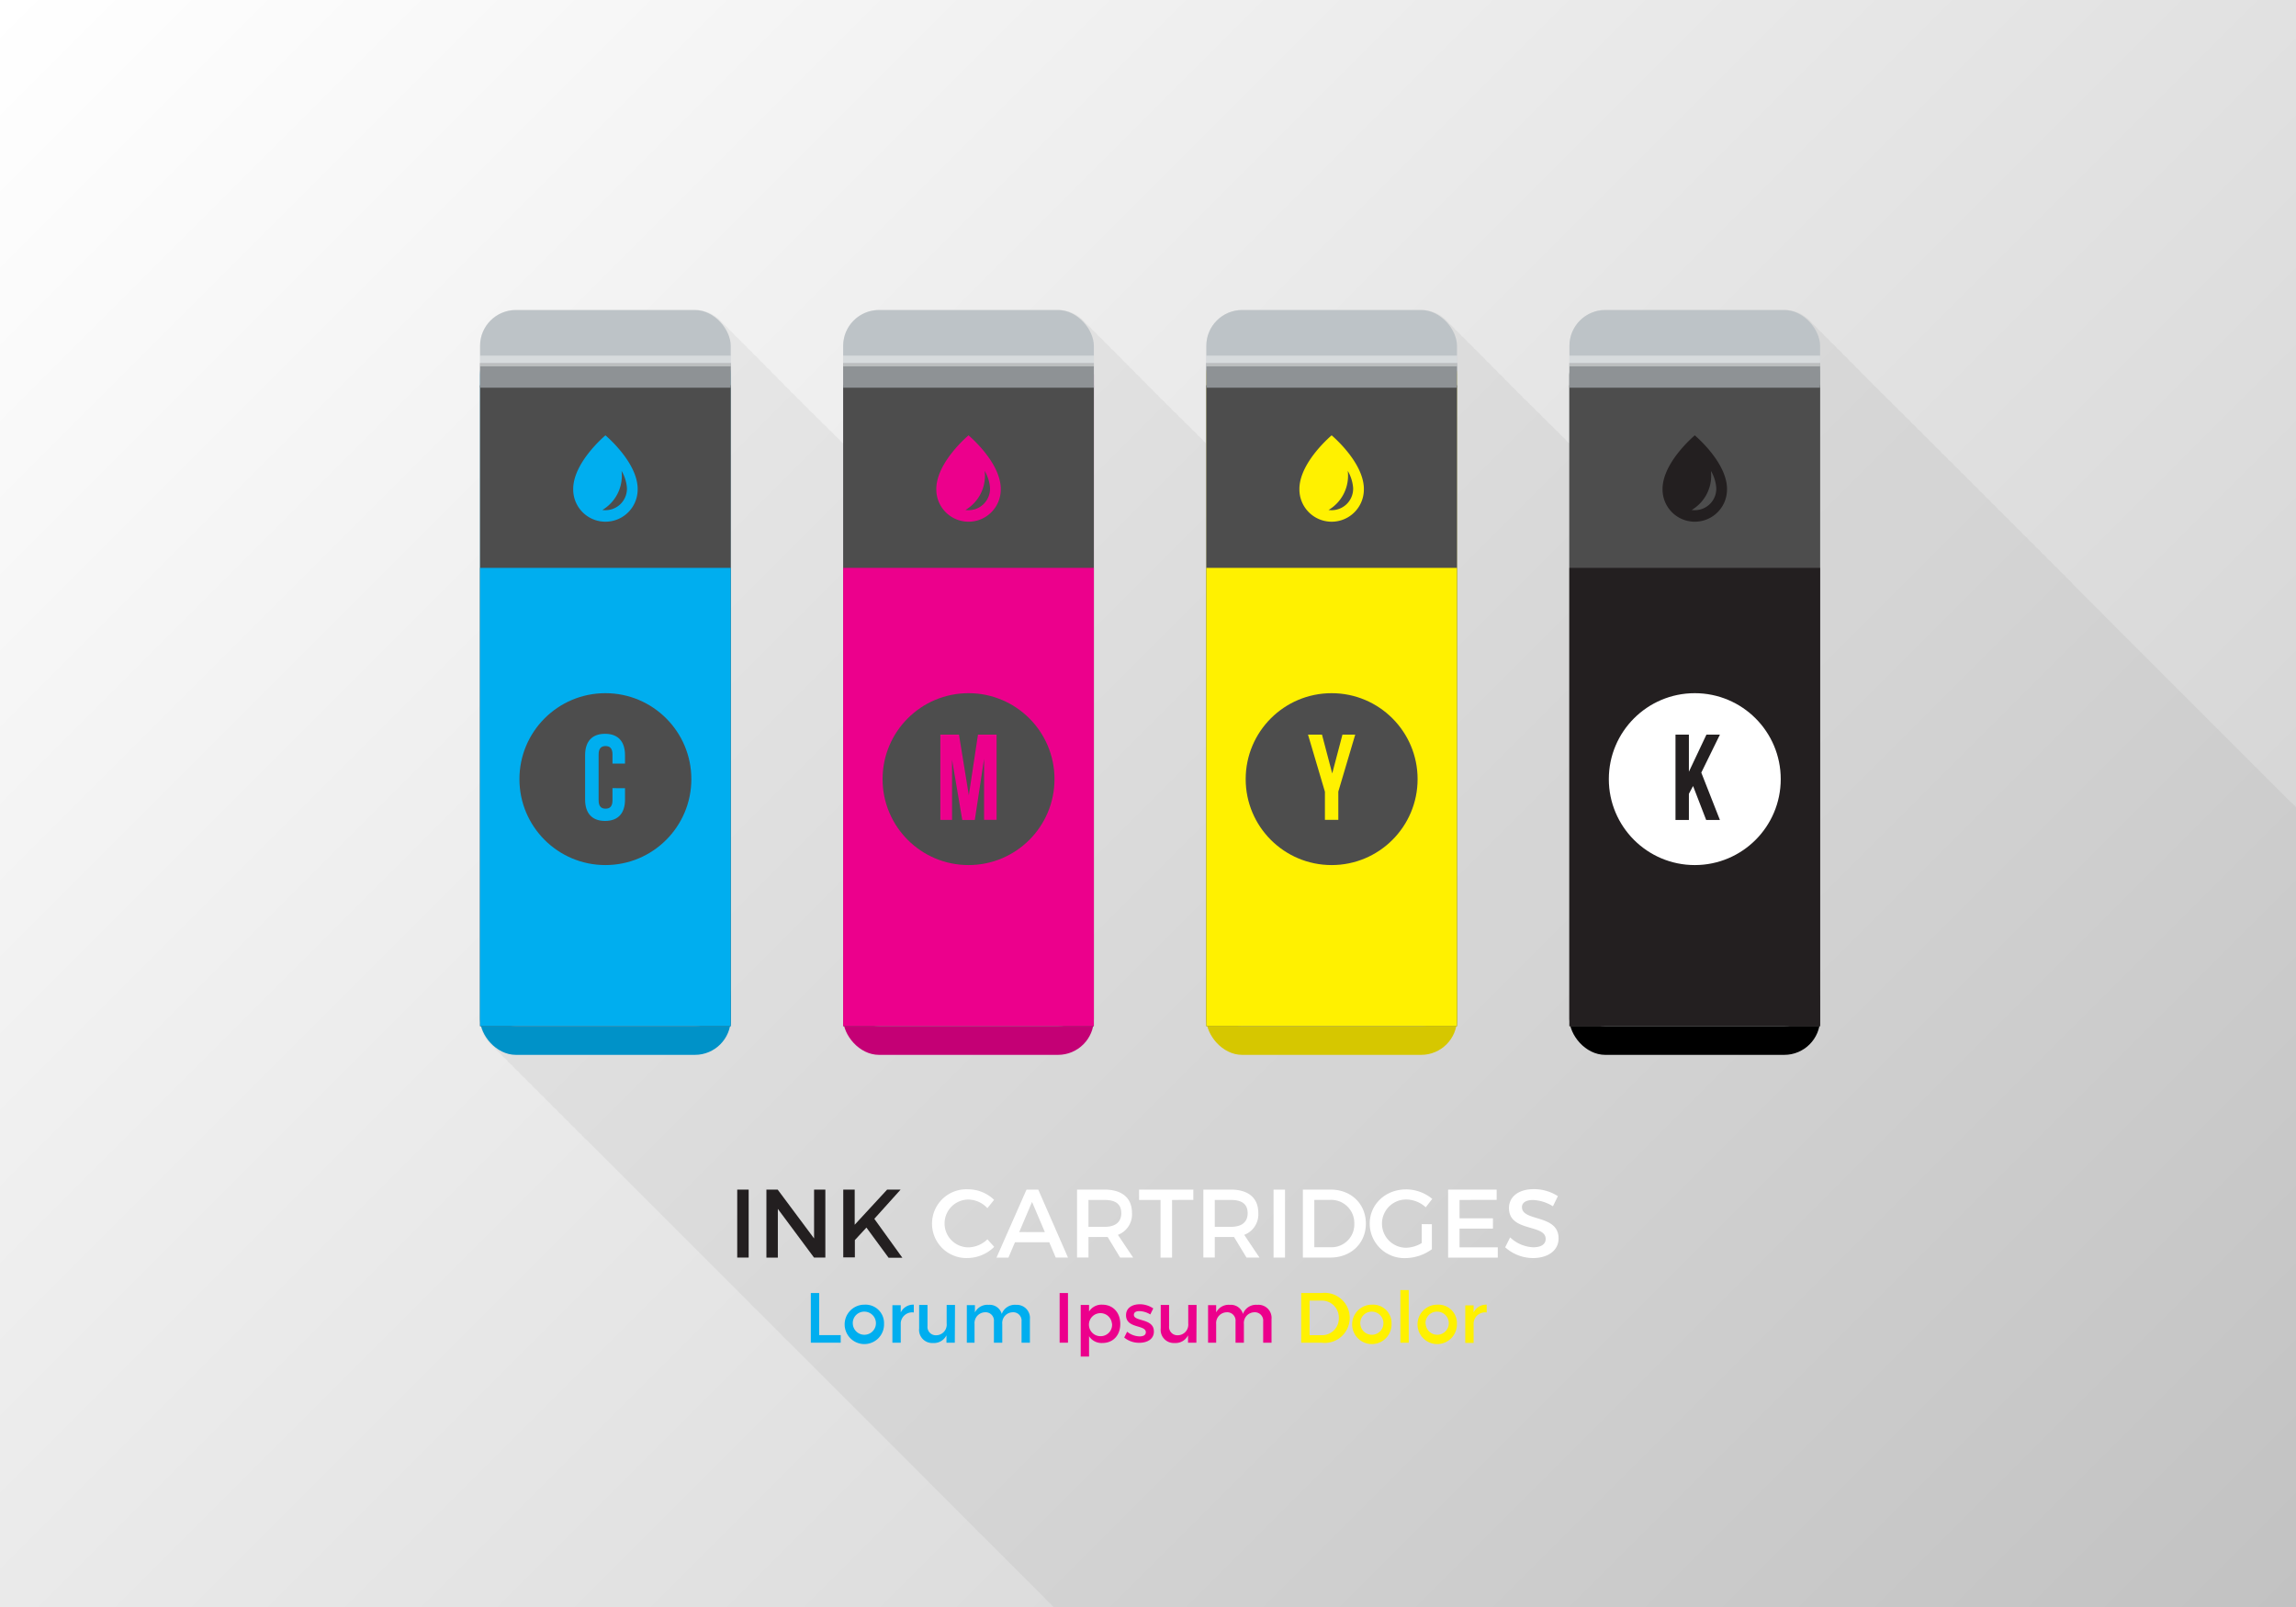 <svg xmlns="http://www.w3.org/2000/svg" xmlns:xlink="http://www.w3.org/1999/xlink" viewBox="0 0 550 385"><rect x="0" y="0" width="550" height="385" fill="#333333" stroke="none"/><defs><style>.cls-1{fill:url(#linear-gradient);}.cls-2{opacity:0.05;}.cls-3{fill:#bdc3c7;}.cls-4{fill:#4d4d4d;}.cls-5{fill:#231f20;}.cls-6{fill:#8e9295;}.cls-7,.cls-8{fill:#fff;}.cls-7{opacity:0.4;}.cls-9{fill:#d6c700;}.cls-10{fill:#fff100;}.cls-11{fill:#c40075;}.cls-12{fill:#ec008c;}.cls-13{fill:#0092c8;}.cls-14{fill:#00aeef;}</style><linearGradient id="linear-gradient" x1="41.25" y1="-41.25" x2="508.75" y2="426.25" gradientUnits="userSpaceOnUse"><stop offset="0" stop-color="#fff"/><stop offset="1" stop-color="#ccc"/></linearGradient></defs><title>free-vector-ink-cartridges</title><g id="design"><rect id="background" class="cls-1" width="550" height="385"/><g id="shadow"><path class="cls-2" d="M548.72,192.14a6952,6952,0,0,0-3-3,62854,62854,0,0,1-3-3,5632.45,5632.45,0,0,1-3-3,5691.62,5691.62,0,0,1-3-3,62566490,62566490,0,0,1-3-3,12513.05,12513.05,0,0,1-3-3,4171.78,4171.78,0,0,1-3-3,520419.23,520419.23,0,0,1-3-3,4171.6,4171.6,0,0,1-3-3,4174.17,4174.17,0,0,0-3-3,12525.68,12525.68,0,0,1-3-3,12516.06,12516.06,0,0,1-3-3,12848,12848,0,0,0-3-3,4142.9,4142.9,0,0,1-3-3,12506.74,12506.74,0,0,1-3-3A8.7,8.7,0,0,0,502.6,146a411622,411622,0,0,0-3-3,62524514.76,62524514.76,0,0,1-3-3,8.71,8.71,0,0,0-1.49-1.49,8.7,8.7,0,0,0-1.49-1.49,8.69,8.69,0,0,0-1.49-1.49,8.7,8.7,0,0,0-1.49-1.49,8.66,8.66,0,0,0-1.49-1.49,8.7,8.7,0,0,0-1.49-1.49,8.65,8.65,0,0,0-1.49-1.49,8.67,8.67,0,0,0-1.49-1.49,8.69,8.69,0,0,0-1.49-1.49,8.67,8.67,0,0,0-1.49-1.49,8.67,8.67,0,0,0-1.49-1.49,8.67,8.67,0,0,0-1.49-1.49,8.66,8.66,0,0,0-1.49-1.49,8.65,8.65,0,0,0-1.49-1.49,8.63,8.63,0,0,0-1.49-1.49,8.65,8.65,0,0,0-1.49-1.49,8.67,8.67,0,0,0-1.49-1.49,8.69,8.69,0,0,0-1.49-1.49,8.69,8.69,0,0,0-1.49-1.49,8.66,8.66,0,0,0-1.49-1.49,8.66,8.66,0,0,0-1.49-1.49,8.67,8.67,0,0,0-1.49-1.49,8.64,8.64,0,0,0-1.49-1.49,8.64,8.64,0,0,0-1.49-1.49,8.65,8.65,0,0,0-1.49-1.49A8.68,8.68,0,0,0,458,101.4a8.66,8.66,0,0,0-1.49-1.49A8.67,8.67,0,0,0,455,98.43a8.67,8.67,0,0,0-1.49-1.49A8.69,8.69,0,0,0,452,95.45,8.7,8.7,0,0,0,450.54,94,8.66,8.66,0,0,0,449,92.47,8.68,8.68,0,0,0,447.56,91a8.63,8.63,0,0,0-1.49-1.49A8.66,8.66,0,0,0,444.59,88a8.64,8.64,0,0,0-1.49-1.49A8.69,8.69,0,0,0,441.61,85a8.69,8.69,0,0,0-1.49-1.49,8.7,8.7,0,0,0-1.49-1.49,8.66,8.66,0,0,0-1.49-1.49,8.72,8.72,0,0,0-1.49-1.49,8.67,8.67,0,0,0-1.49-1.49,8.57,8.57,0,0,0-6.75-3.31H384.53A8.6,8.6,0,0,0,376,82.86v23.42c-.16-.15-.33-.29-.5-.42a8.69,8.69,0,0,0-1.49-1.49,8.7,8.7,0,0,0-1.49-1.49A8.7,8.7,0,0,0,371,101.4a8.69,8.69,0,0,0-1.49-1.49A8.71,8.71,0,0,0,368,98.42a8.7,8.7,0,0,0-1.49-1.49A8.66,8.66,0,0,0,365,95.45,8.66,8.66,0,0,0,363.55,94a8.66,8.66,0,0,0-1.49-1.49A8.66,8.66,0,0,0,360.58,91a8.63,8.63,0,0,0-1.49-1.49A8.66,8.66,0,0,0,357.6,88a8.66,8.66,0,0,0-1.49-1.49A8.68,8.68,0,0,0,354.63,85a8.67,8.67,0,0,0-1.49-1.49,8.67,8.67,0,0,0-1.49-1.49,8.69,8.69,0,0,0-1.49-1.49,8.69,8.69,0,0,0-1.49-1.49,8.7,8.7,0,0,0-1.49-1.49,8.57,8.57,0,0,0-6.75-3.31H297.55A8.6,8.6,0,0,0,289,82.86v23.42c-.16-.15-.33-.29-.5-.42a8.66,8.66,0,0,0-1.49-1.49,8.66,8.66,0,0,0-1.49-1.49A8.65,8.65,0,0,0,284,101.4a8.68,8.68,0,0,0-1.49-1.49A8.71,8.71,0,0,0,281,98.43a8.66,8.66,0,0,0-1.49-1.49,8.7,8.7,0,0,0-1.49-1.49A8.68,8.68,0,0,0,276.57,94a8.68,8.68,0,0,0-1.49-1.49A8.67,8.67,0,0,0,273.59,91a8.68,8.68,0,0,0-1.49-1.49A8.68,8.68,0,0,0,270.62,88a8.65,8.65,0,0,0-1.49-1.49A8.68,8.68,0,0,0,267.64,85a8.69,8.69,0,0,0-1.49-1.49,8.69,8.69,0,0,0-1.49-1.49,8.68,8.68,0,0,0-1.49-1.49,8.67,8.67,0,0,0-1.49-1.49,8.69,8.69,0,0,0-1.49-1.49,8.57,8.57,0,0,0-6.75-3.31H210.56A8.6,8.6,0,0,0,202,82.86v23.42c-.16-.15-.33-.29-.5-.42a8.67,8.67,0,0,0-1.49-1.49,8.67,8.67,0,0,0-1.49-1.49A8.67,8.67,0,0,0,197,101.4a8.67,8.67,0,0,0-1.49-1.49A8.65,8.65,0,0,0,194,98.42a8.66,8.66,0,0,0-1.49-1.49,8.7,8.7,0,0,0-1.49-1.49A8.68,8.68,0,0,0,189.58,94a8.67,8.67,0,0,0-1.49-1.49A8.67,8.67,0,0,0,186.61,91a8.68,8.68,0,0,0-1.49-1.49A8.71,8.71,0,0,0,183.64,88a8.69,8.69,0,0,0-1.49-1.49A8.71,8.71,0,0,0,180.66,85a8.71,8.71,0,0,0-1.49-1.49,8.67,8.67,0,0,0-1.49-1.49,8.67,8.67,0,0,0-1.49-1.49,8.67,8.67,0,0,0-1.49-1.49,8.68,8.68,0,0,0-1.49-1.49,8.57,8.57,0,0,0-6.75-3.31H123.58A8.6,8.6,0,0,0,115,82.86v163h.17a8.61,8.61,0,0,0,3.14,5,8.67,8.67,0,0,0,1.48,1.48,8.68,8.68,0,0,0,1.49,1.49,8.66,8.66,0,0,0,1.49,1.49,8.7,8.7,0,0,0,1.49,1.49,8.69,8.69,0,0,0,1.49,1.49,8.7,8.7,0,0,0,1.49,1.49,8.69,8.69,0,0,0,1.49,1.49,8.68,8.68,0,0,0,1.49,1.49,8.7,8.7,0,0,0,1.49,1.49,8.69,8.69,0,0,0,1.49,1.49,8.71,8.71,0,0,0,1.49,1.49,8.65,8.65,0,0,0,1.49,1.49,8.66,8.66,0,0,0,1.49,1.49,8.63,8.63,0,0,0,1.48,1.49,8.67,8.67,0,0,0,1.49,1.49,4181.2,4181.2,0,0,1,3,3,1181567.54,1181567.54,0,0,1,3,3,6287.35,6287.35,0,0,1,3,3,4466.74,4466.74,0,0,1,3,3,15509.32,15509.32,0,0,0,3,3,15929.2,15929.2,0,0,1,3,3,60401.27,60401.27,0,0,0,3,3,5685.29,5685.29,0,0,0,3,3,4815.27,4815.27,0,0,1,3,3,5711.44,5711.44,0,0,0,3,3,1739195.85,1739195.85,0,0,0,3,3,1605296.53,1605296.53,0,0,0,3,3,4165.1,4165.1,0,0,0,3,3,8.68,8.68,0,0,0,1.49,1.49,12520.67,12520.67,0,0,0,3,3,978259.46,978259.46,0,0,1,3,3,8.69,8.69,0,0,0,1.49,1.49,12514.36,12514.36,0,0,1,3,3,12529.09,12529.09,0,0,1,3,3,6256,6256,0,0,0,3,3,6238.53,6238.53,0,0,0,3,3,6939,6939,0,0,0,3,3,6988.16,6988.16,0,0,1,3,3,1331619.85,1331619.85,0,0,0,3,3,12567.09,12567.09,0,0,0,3,3,12514,12514,0,0,0,3,3,645447.3,645447.3,0,0,1,3,3,12507.65,12507.65,0,0,1,3,3,32128.08,32128.08,0,0,1,3,3,6284.49,6284.49,0,0,1,3,3,12526.58,12526.58,0,0,1,3,3,596274.34,596274.34,0,0,1,3,3,8.65,8.65,0,0,0,1.49,1.49,12527.38,12527.38,0,0,0,3,3,12510.15,12510.15,0,0,0,3,3,62629666.81,62629666.81,0,0,0,3,3,6296.76,6296.76,0,0,1,3,3,1137570.2,1137570.2,0,0,0,3,3,8.68,8.68,0,0,0,1.49,1.49,8.68,8.68,0,0,0,1.49,1.49l.2.22H550V193.4A8.71,8.71,0,0,0,548.72,192.14Z"/></g><g id="cartridges"><rect x="375.95" y="81.15" width="60.05" height="171.57" rx="8.58" ry="8.58"/><rect class="cls-3" x="375.95" y="74.28" width="60.05" height="171.57" rx="8.58" ry="8.58"/><rect class="cls-4" x="375.95" y="92.3" width="60.05" height="153.55"/><rect class="cls-5" x="375.95" y="136.05" width="60.05" height="109.8"/><rect class="cls-6" x="375.95" y="86.96" width="60.05" height="5.92"/><rect class="cls-7" x="375.95" y="85.2" width="60.05" height="2.57"/><circle class="cls-8" cx="405.98" cy="186.66" r="20.59"/><path class="cls-5" d="M405.57,188.31l-1,1.87v6.27h-3.21V176h3.21v8.89l4.2-8.89H412l-4.46,9.1L412,196.45h-3.29Z"/><path class="cls-5" d="M413.7,117a.3.3,0,0,1,0,0s0-.06,0-.09c-.2-6.35-7.72-12.61-7.72-12.61s-7.51,6.26-7.72,12.61c0,0,0,.06,0,.09v0s0,.09,0,.13,0,.1,0,.14h0a7.72,7.72,0,0,0,15.44,0h0s0-.1,0-.14Zm-2.57.23h0a5.15,5.15,0,0,1-5.15,5,5.2,5.2,0,0,1-.74-.05,9.54,9.54,0,0,0,4.67-8.21,9.82,9.82,0,0,0-.07-1.16,9.43,9.43,0,0,1,1.29,4.09h0v.27Z"/><rect class="cls-9" x="288.97" y="81.15" width="60.05" height="171.57" rx="8.58" ry="8.58"/><rect class="cls-3" x="288.97" y="74.28" width="60.05" height="171.57" rx="8.58" ry="8.58"/><rect class="cls-4" x="288.97" y="92.3" width="60.05" height="153.55"/><rect class="cls-10" x="288.97" y="136.05" width="60.05" height="109.8"/><rect class="cls-6" x="288.97" y="86.96" width="60.05" height="5.92"/><rect class="cls-7" x="288.97" y="85.2" width="60.05" height="2.57"/><circle class="cls-4" cx="318.99" cy="186.66" r="20.59"/><path class="cls-10" d="M317.38,189.68,313.33,176h3.35l2.45,9.3,2.45-9.3h3.06l-4.05,13.65v6.76h-3.21Z"/><path class="cls-10" d="M326.71,117s0,0,0,0,0-.06,0-.09c-.2-6.35-7.72-12.61-7.72-12.61s-7.51,6.26-7.72,12.61c0,0,0,.06,0,.09v0s0,.09,0,.13,0,.1,0,.14h0a7.72,7.72,0,0,0,15.44,0h0s0-.1,0-.14Zm-2.57.23h0a5.15,5.15,0,0,1-5.15,5,5.22,5.22,0,0,1-.74-.05,9.54,9.54,0,0,0,4.67-8.21,9.82,9.82,0,0,0-.07-1.16,9.44,9.44,0,0,1,1.29,4.09h0v.27Z"/><rect class="cls-11" x="201.98" y="81.15" width="60.05" height="171.57" rx="8.58" ry="8.58"/><rect class="cls-3" x="201.98" y="74.28" width="60.05" height="171.57" rx="8.58" ry="8.58"/><rect class="cls-4" x="201.98" y="92.3" width="60.05" height="153.55"/><rect class="cls-12" x="201.98" y="136.05" width="60.05" height="109.8"/><rect class="cls-6" x="201.98" y="86.96" width="60.05" height="5.92"/><rect class="cls-7" x="201.98" y="85.2" width="60.05" height="2.57"/><circle class="cls-4" cx="232.01" cy="186.66" r="20.59"/><path class="cls-12" d="M232.08,190.53,234.27,176h4.46v20.41h-3V181.81l-2.22,14.64h-3L228.06,182v14.43h-2.8V176h4.46Z"/><path class="cls-12" d="M239.73,117s0,0,0,0,0-.06,0-.09c-.2-6.35-7.72-12.61-7.72-12.61s-7.51,6.26-7.72,12.61c0,0,0,.06,0,.09v0s0,.09,0,.13,0,.1,0,.14h0a7.72,7.72,0,0,0,15.44,0h0s0-.1,0-.14Zm-2.57.23h0a5.15,5.15,0,0,1-5.15,5,5.22,5.22,0,0,1-.74-.05,9.54,9.54,0,0,0,4.67-8.21,9.71,9.71,0,0,0-.07-1.16,9.43,9.43,0,0,1,1.29,4.09h0v.27Z"/><rect class="cls-13" x="115" y="81.15" width="60.05" height="171.57" rx="8.58" ry="8.58"/><rect class="cls-3" x="115" y="74.28" width="60.05" height="171.57" rx="8.58" ry="8.58"/><rect class="cls-4" x="115" y="92.3" width="60.05" height="153.55"/><rect class="cls-14" x="115" y="136.05" width="60.05" height="109.8"/><rect class="cls-6" x="115" y="86.96" width="60.05" height="5.92"/><rect class="cls-7" x="115" y="85.2" width="60.05" height="2.57"/><circle class="cls-4" cx="145.02" cy="186.66" r="20.59"/><path class="cls-14" d="M149.72,188.84v2.71c0,3.27-1.63,5.13-4.78,5.13s-4.78-1.87-4.78-5.13V180.93c0-3.27,1.63-5.13,4.78-5.13s4.78,1.87,4.78,5.13v2h-3v-2.19c0-1.46-.64-2-1.66-2s-1.66.55-1.66,2v11c0,1.46.64,2,1.66,2s1.66-.52,1.66-2v-2.92Z"/><path class="cls-14" d="M152.75,117a.32.32,0,0,1,0,0s0-.06,0-.09c-.2-6.35-7.72-12.61-7.72-12.61s-7.51,6.26-7.72,12.61c0,0,0,.06,0,.09v0s0,.09,0,.13,0,.1,0,.14h0a7.72,7.72,0,0,0,15.44,0h0s0-.1,0-.14Zm-2.57.23h0a5.15,5.15,0,0,1-5.15,5,5.21,5.21,0,0,1-.74-.05,9.54,9.54,0,0,0,4.67-8.21,9.82,9.82,0,0,0-.07-1.16,9.43,9.43,0,0,1,1.29,4.09h0v.27Z"/></g></g><g id="text"><path class="cls-5" d="M176.6,301.29V285h2.74v16.28Z"/><path class="cls-5" d="M195,301.29l-8.67-11.67v11.67h-2.74V285h2.7l8.72,11.7V285h2.7v16.28Z"/><path class="cls-5" d="M207.55,294.1l-2.77,3v4.14H202V285h2.74v8.42l7.77-8.42h3.23l-6.3,7,6.72,9.33h-3.3Z"/><path class="cls-8" d="M238.13,287.45l-1.6,2a6.36,6.36,0,0,0-4.53-2.07,5.73,5.73,0,1,0,0,11.46,6.73,6.73,0,0,0,4.53-1.93l1.63,1.81a9.24,9.24,0,0,1-6.3,2.67,8.24,8.24,0,1,1,.09-16.46A9,9,0,0,1,238.13,287.45Z"/><path class="cls-8" d="M243.13,297.62l-1.56,3.67h-2.86L245.9,285h2.81l7.12,16.28H252.9l-1.56-3.67Zm4.09-9.67-3.07,7.23h6.14Z"/><path class="cls-8" d="M265.34,296.36c-.23,0-.49,0-.74,0h-3.86v4.91H258V285h6.6c4.16,0,6.56,2,6.56,5.56a5.23,5.23,0,0,1-3.37,5.28l3.65,5.44h-3.12Zm-.74-2.44c2.51,0,4-1.07,4-3.28s-1.44-3.16-4-3.16h-3.86v6.44Z"/><path class="cls-8" d="M280.76,287.48v13.81H278V287.48h-5.14V285h13v2.46Z"/><path class="cls-8" d="M295.61,296.36c-.23,0-.49,0-.74,0H291v4.91h-2.74V285h6.6c4.16,0,6.56,2,6.56,5.56a5.23,5.23,0,0,1-3.37,5.28l3.65,5.44h-3.11Zm-.74-2.44c2.51,0,4-1.07,4-3.28s-1.44-3.16-4-3.16H291v6.44Z"/><path class="cls-8" d="M305.08,301.29V285h2.74v16.28Z"/><path class="cls-8" d="M318.77,285c4.88,0,8.42,3.42,8.42,8.14s-3.56,8.14-8.49,8.14h-6.6V285Zm-3.93,13.81h4a5.46,5.46,0,0,0,5.58-5.65,5.55,5.55,0,0,0-5.7-5.7h-3.88Z"/><path class="cls-8" d="M343,293.29v6a11,11,0,0,1-6.33,2.12,8.3,8.3,0,0,1-8.56-8.25c0-4.65,3.79-8.21,8.72-8.21a9.78,9.78,0,0,1,6.26,2.28l-1.56,2a7.07,7.07,0,0,0-4.7-1.86,5.78,5.78,0,1,0,0,11.56,7.59,7.59,0,0,0,3.74-1.12v-4.54Z"/><path class="cls-8" d="M349.63,287.48v4.4h8v2.46h-8v4.49h9.16v2.46H346.89V285h11.63v2.46Z"/><path class="cls-8" d="M373.19,286.57,372,289a9.74,9.74,0,0,0-4.77-1.51c-1.6,0-2.65.6-2.65,1.7,0,3.56,8.79,1.65,8.77,7.51,0,2.91-2.56,4.7-6.14,4.7a10,10,0,0,1-6.65-2.58l1.19-2.37a8.58,8.58,0,0,0,5.51,2.37c1.91,0,3-.72,3-2,0-3.63-8.79-1.6-8.79-7.39,0-2.79,2.4-4.54,5.93-4.54A10.6,10.6,0,0,1,373.19,286.57Z"/><path class="cls-14" d="M201.39,319.86v1.82h-7.16v-11.9h2v10.08Z"/><path class="cls-14" d="M211.77,317.16a4.72,4.72,0,1,1-4.71-4.59A4.43,4.43,0,0,1,211.77,317.16Zm-7.48,0a2.77,2.77,0,1,0,2.77-2.92A2.73,2.73,0,0,0,204.29,317.18Z"/><path class="cls-14" d="M215.77,314.44a3.29,3.29,0,0,1,3.13-1.87v1.87a2.74,2.74,0,0,0-3.13,2.52v4.73h-2v-9h2Z"/><path class="cls-14" d="M228.72,321.68h-2v-1.77a3.33,3.33,0,0,1-3.23,1.84,3.14,3.14,0,0,1-3.31-3.49v-5.63h2v5.08a2,2,0,0,0,2.11,2.19,2.55,2.55,0,0,0,2.48-2.82v-4.45h2Z"/><path class="cls-14" d="M246.71,316.05v5.63h-2V316.6a2,2,0,0,0-2.14-2.21,2.57,2.57,0,0,0-2.48,2.82v4.47h-2V316.6a2,2,0,0,0-2.12-2.21,2.59,2.59,0,0,0-2.52,2.82v4.47H231.6v-9h1.94v1.75a3.34,3.34,0,0,1,3.28-1.82,3,3,0,0,1,3.15,2.18,3.32,3.32,0,0,1,3.43-2.18A3.14,3.14,0,0,1,246.71,316.05Z"/><path class="cls-12" d="M253.83,321.68v-11.9h2v11.9Z"/><path class="cls-12" d="M268.36,317.19c0,2.7-1.7,4.56-4.28,4.56a3.55,3.55,0,0,1-3.2-1.63V325h-2V312.64h2v1.56a3.53,3.53,0,0,1,3.16-1.63C266.61,312.57,268.36,314.44,268.36,317.19Zm-2-.07a2.76,2.76,0,1,0-2.75,3A2.74,2.74,0,0,0,266.39,317.13Z"/><path class="cls-12" d="M276.26,313.47l-.71,1.44a5.33,5.33,0,0,0-2.6-.8c-.77,0-1.33.25-1.33.9,0,1.67,4.81.76,4.79,4,0,1.85-1.65,2.69-3.47,2.69a5.6,5.6,0,0,1-3.64-1.26l.7-1.39a4.93,4.93,0,0,0,3,1.12c.83,0,1.48-.29,1.48-1,0-1.85-4.76-.82-4.74-4.08,0-1.83,1.6-2.62,3.33-2.62A5.72,5.72,0,0,1,276.26,313.47Z"/><path class="cls-12" d="M286.59,321.68h-2v-1.77a3.33,3.33,0,0,1-3.23,1.84,3.14,3.14,0,0,1-3.31-3.49v-5.63h2v5.08a2,2,0,0,0,2.11,2.19,2.55,2.55,0,0,0,2.48-2.82v-4.45h2Z"/><path class="cls-12" d="M304.59,316.05v5.63h-2V316.6a2,2,0,0,0-2.14-2.21,2.57,2.57,0,0,0-2.48,2.82v4.47h-2V316.6a2,2,0,0,0-2.12-2.21,2.59,2.59,0,0,0-2.52,2.82v4.47h-1.94v-9h1.94v1.75a3.34,3.34,0,0,1,3.28-1.82,3,3,0,0,1,3.14,2.18,3.32,3.32,0,0,1,3.43-2.18A3.14,3.14,0,0,1,304.59,316.05Z"/><path class="cls-10" d="M316.58,309.78a6,6,0,1,1-.05,11.9H311.7v-11.9Zm-2.87,10.1h2.92a4,4,0,0,0,4.08-4.13,4.06,4.06,0,0,0-4.17-4.16h-2.84Z"/><path class="cls-10" d="M333.34,317.16a4.72,4.72,0,1,1-4.71-4.59A4.43,4.43,0,0,1,333.34,317.16Zm-7.48,0a2.77,2.77,0,1,0,2.77-2.92A2.73,2.73,0,0,0,325.86,317.18Z"/><path class="cls-10" d="M335.46,321.68V309.07h2v12.61Z"/><path class="cls-10" d="M349,317.16a4.72,4.72,0,1,1-4.71-4.59A4.43,4.43,0,0,1,349,317.16Zm-7.48,0a2.77,2.77,0,1,0,2.77-2.92A2.73,2.73,0,0,0,341.49,317.18Z"/><path class="cls-10" d="M353,314.44a3.29,3.29,0,0,1,3.13-1.87v1.87A2.74,2.74,0,0,0,353,317v4.73h-2v-9h2Z"/></g></svg>